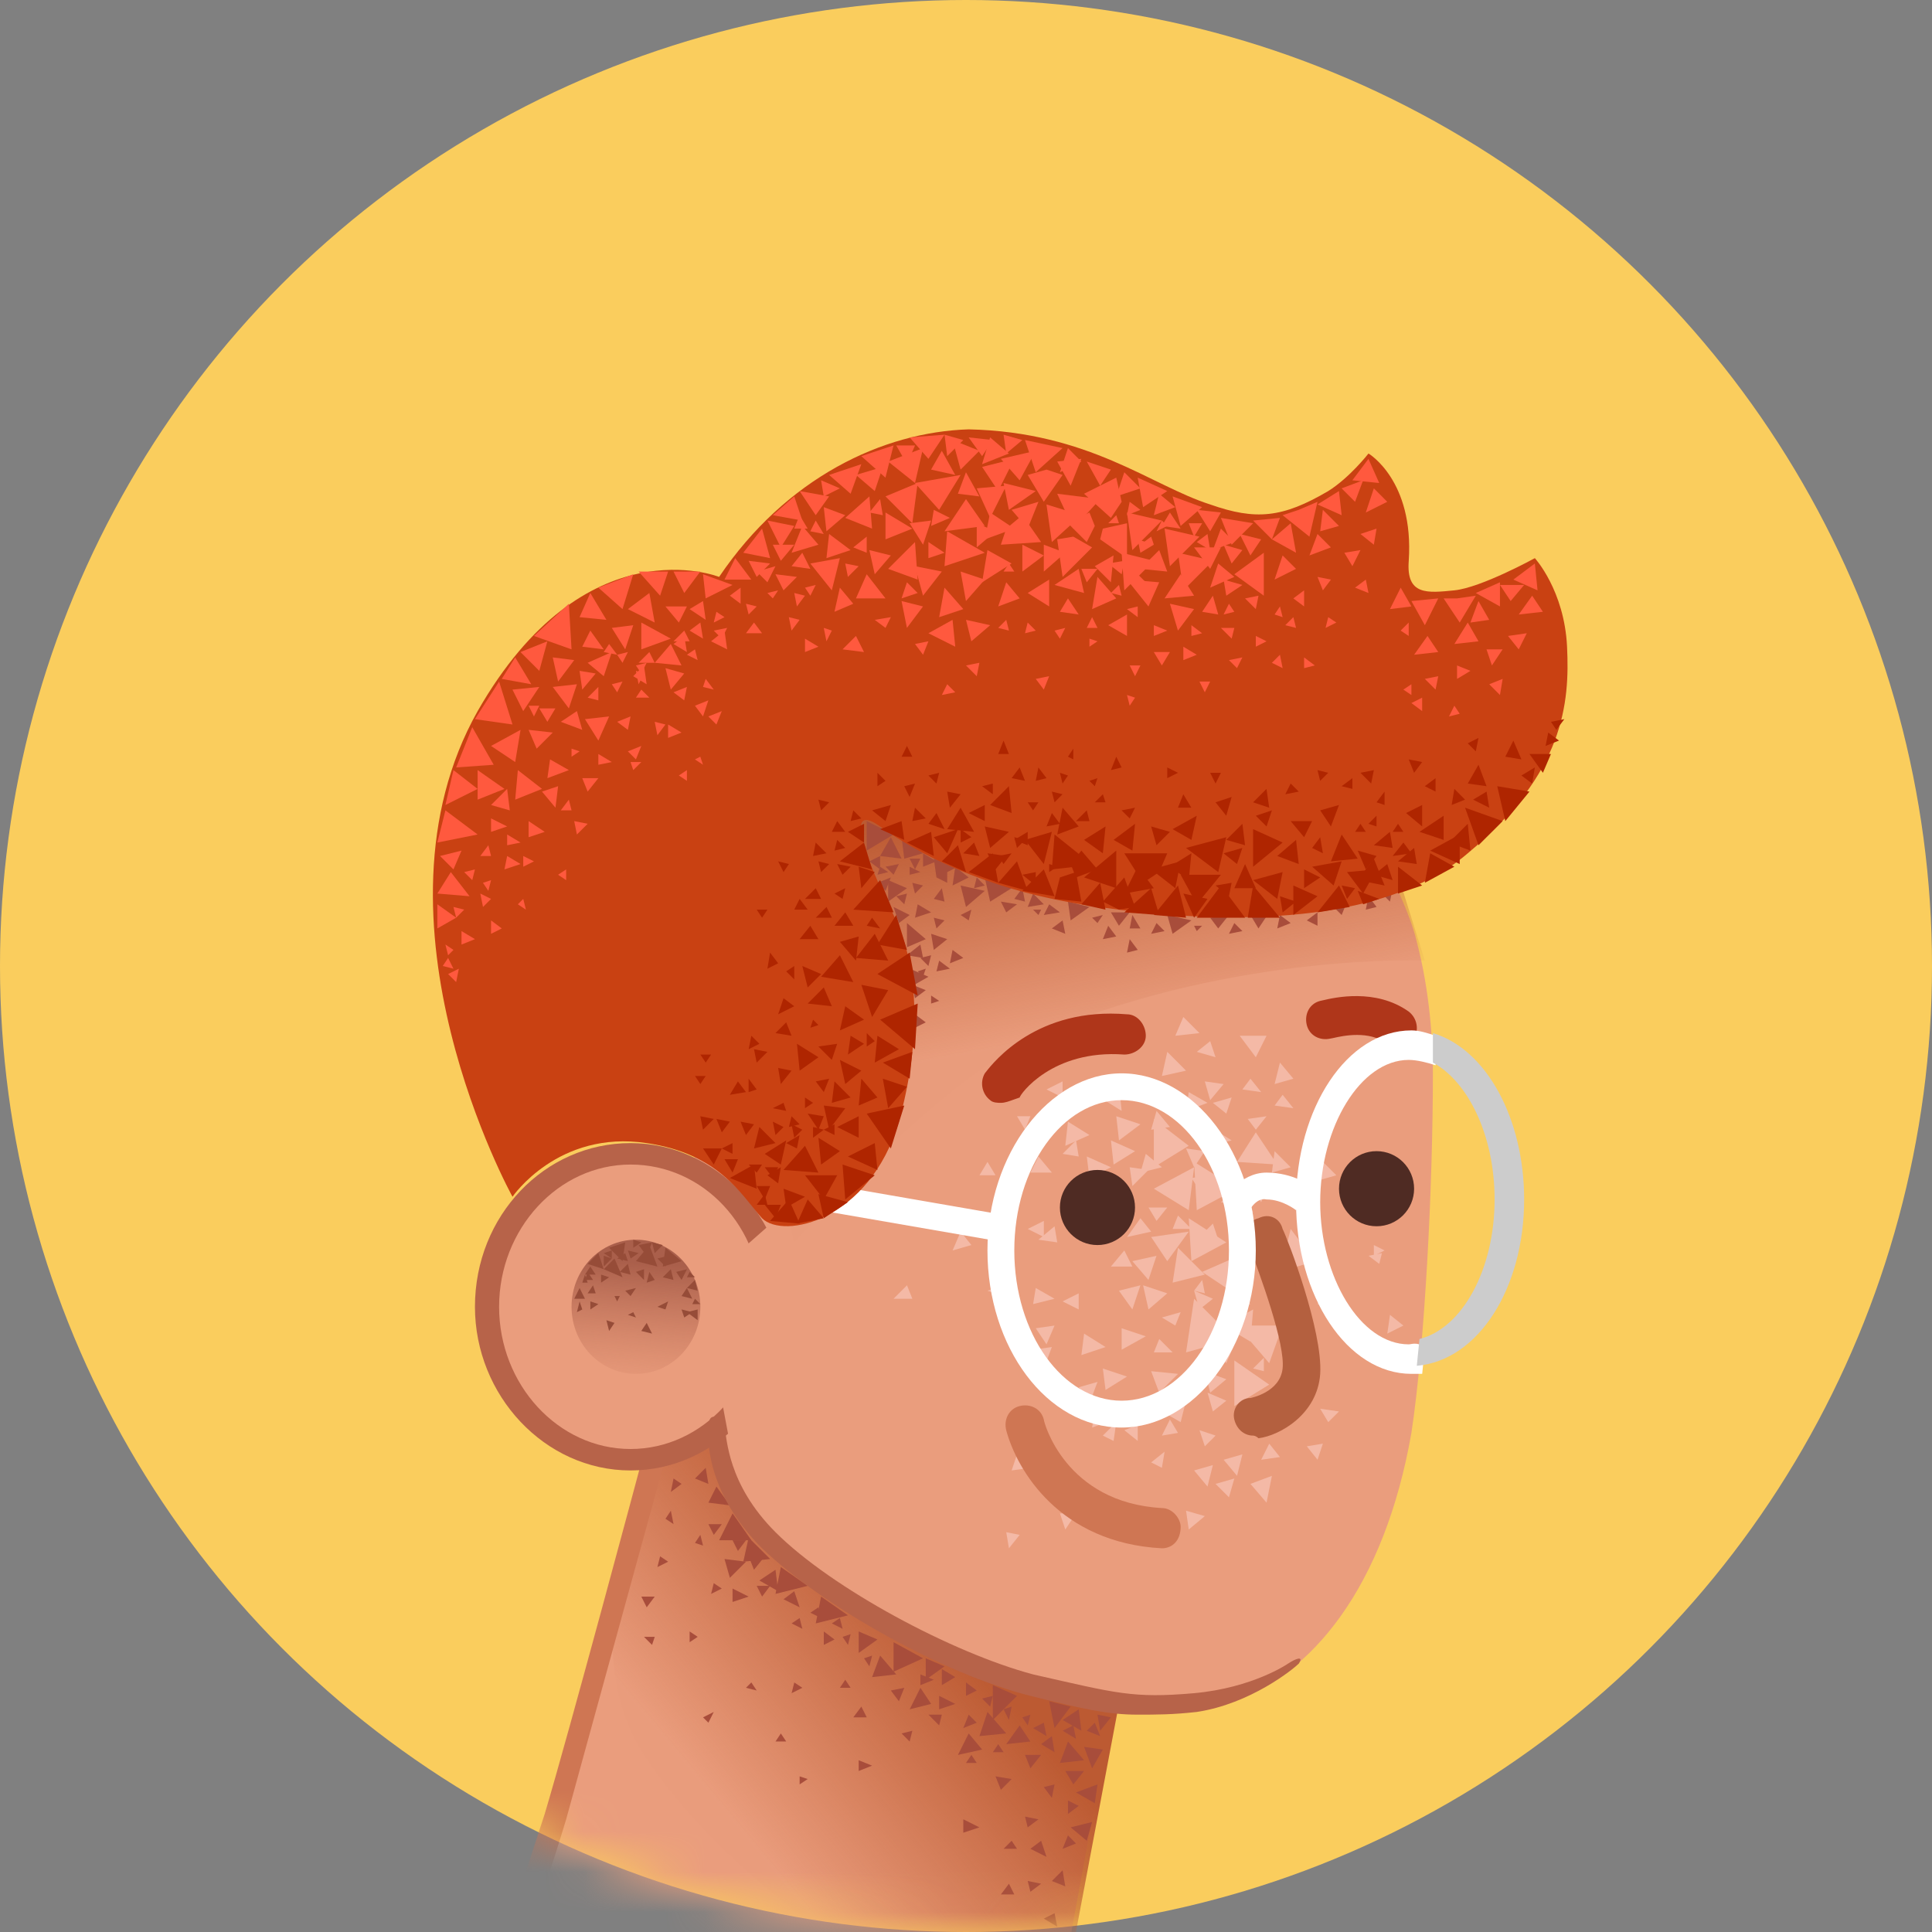 <svg width="48" height="48" viewBox="0 0 48 48" fill="none" xmlns="http://www.w3.org/2000/svg">
<rect x="0" y="0" width="48" height="48" fill="#808080" stroke="none"/>
<circle cx="24" cy="24" r="24" fill="#FACD5D"/>
<mask id="mask0_1897_43523" style="mask-type:luminance" maskUnits="userSpaceOnUse" x="0" y="0" width="48" height="48">
<circle cx="24" cy="24" r="24" fill="white"/>
</mask>
<g mask="url(#mask0_1897_43523)">
<path d="M16.733 34.8L11.733 51.133L10.267 54.933C10.267 54.933 12.4 57.667 17.467 58.733C20.933 59.467 23.267 59.533 24.8 59.4C26.067 59.267 27.6 59 26.8 56.667C25.667 53.2 26.067 51 26.067 51L27.867 41.2L16.733 34.8V34.8Z" fill="#EA9D7D"/>
<path d="M16 43.6C17.666 46.133 20.6 48.267 22.266 49.067C24.6 50.2 26.266 50.467 26.266 50.467L27.8 42.333L16.866 34.8L16.266 35.933L15.8 37.8C15.6 37.8 14.466 41.267 16 43.6Z" fill="url(#paint0_linear_1897_43523)"/>
<path d="M10.666 55H10.6C10.475 54.936 10.397 54.807 10.399 54.667L13.533 45.067C14.133 43.067 15.933 36.333 15.933 36.333C15.996 36.208 16.126 36.131 16.266 36.133C16.391 36.197 16.469 36.327 16.466 36.467L14.066 45.2C13.533 47 10.933 54.733 10.933 54.733C10.933 54.933 10.8 55 10.666 55Z" fill="#CF7653"/>
<path d="M18.6 38.667L18.733 39L19 38.667H18.6Z" fill="#A84D3B"/>
<path fill-rule="evenodd" clip-rule="evenodd" d="M18.467 38.8L18.6 38.2L19.134 38.733L18.467 38.8ZM22.2 41.533V40.8L22.933 41.2L22.2 41.533ZM20.4 39.667L20.267 40.333L21.067 40.133L20.4 39.667ZM19.267 39.6L19.4 38.933L20.067 39.4L19.267 39.6Z" fill="#A84D3B"/>
<path fill-rule="evenodd" clip-rule="evenodd" d="M17.867 38.267L18.201 37.6L18.667 38.267H17.867ZM22.867 41.933L23.134 42.333L22.601 42.467L22.867 41.933ZM22.267 41.6L21.867 41.133L21.667 41.667L22.267 41.6ZM24.534 42.533L25 43.067L24.334 43.133L24.534 42.533ZM26.934 43.733L26.534 43.267L26.334 43.8L26.934 43.733ZM23 41.2L23.467 41.4L23 41.733V41.2ZM24.401 43.467L24.067 43.067L23.8 43.6L24.401 43.467ZM21.334 40.533L21.8 40.733L21.334 41.067V40.533Z" fill="#A84D3B"/>
<path fill-rule="evenodd" clip-rule="evenodd" d="M17.533 36.467L17.267 36.733L17.6 36.867L17.533 36.467ZM19.467 39.733L19.733 39.533L19.867 39.933L19.467 39.733ZM25.267 42.133L24.667 41.867V42.733L25.267 42.133ZM26.6 42.4L26.067 42.267L26.2 42.933L26.6 42.4ZM26.933 43.4L27.4 43.467L27.133 43.933L26.933 43.4ZM25.6 43.267L25.333 42.867L25 43.333L25.6 43.267ZM27.267 44.333L27.2 44.8L26.733 44.533L27.267 44.333ZM27 45.733L27.133 45.267L26.6 45.4L27 45.733ZM25.6 45.933L25.867 45.733L26 46.133L25.6 45.933ZM26.133 43.133L25.867 43.333L26.2 43.533L26.133 43.133ZM27.267 42.6L27.6 42.667L27.333 43L27.267 42.6ZM26.4 46.467L26.133 46.733L26.467 46.867L26.4 46.467ZM24.067 42.6L24.267 42.8L23.933 42.933L24.067 42.6ZM22.333 42.267L22.467 41.933L22.133 42L22.333 42.267ZM23.4 42.6L23.333 42.867L23.067 42.6H23.4ZM24.733 44.133L24.867 44.467L25.133 44.2L24.733 44.133ZM26.4 43L26.667 42.867L26.733 43.2L26.4 43Z" fill="#A84D3B"/>
<path fill-rule="evenodd" clip-rule="evenodd" d="M16.6 38.8L16.4 38.667L16.333 38.933L16.6 38.8ZM19.267 39L18.867 39.267L19.333 39.533L19.267 39ZM18.2 39.8V39.467L18.6 39.667L18.2 39.8ZM23.4 41.867L23.733 41.667L23.4 41.467V41.867ZM18.533 41.933L18.667 41.8L18.8 42L18.533 41.933ZM26.4 42.733L26.8 42.467L26.867 43L26.4 42.733ZM25.667 42.933L25.933 42.8L26 43.133L25.667 42.933ZM26.2 47.533L25.933 47.667L26.267 47.867L26.2 47.533ZM25.6 47L25.533 46.733L25.867 46.8L25.6 47ZM25.467 45.133L25.533 45.4L25.8 45.2L25.467 45.133ZM26.533 45.6L26.733 45.8L26.4 45.933L26.533 45.6ZM17.467 42.667L17.6 42.8L17.733 42.533L17.467 42.667ZM20.067 44.2L19.867 44.133V44.333L20.067 44.2ZM19.267 43.267L19.4 43.067L19.533 43.267H19.267ZM23.933 45.2V45.533L24.333 45.4L23.933 45.2ZM23.333 42.467V42.133L23.733 42.333L23.333 42.467ZM26.2 44.333L25.933 44.4L26.133 44.667L26.2 44.333ZM25.067 46.8L25.2 47.067H24.867L25.067 46.8ZM25.467 43.6L25.6 43.933L25.867 43.6H25.467ZM26.667 44.333L26.467 44H26.933L26.667 44.333ZM27.2 42.8L27 43L27.333 43.133L27.2 42.8ZM26.533 44.733L26.8 44.867L26.533 45.067V44.733ZM17.733 39.333L17.933 39.467L17.667 39.6L17.733 39.333ZM16.267 40.667L16.2 40.867L16 40.667H16.267Z" fill="#A84D3B"/>
<path fill-rule="evenodd" clip-rule="evenodd" d="M16.934 36.867L16.734 36.733L16.667 37.067L16.934 36.867ZM17.6 37.333L17.8 36.933L18.134 37.4L17.6 37.333ZM18 38.733L18.134 39.2L18.534 38.8L18 38.733ZM18.8 39.4L18.934 39.667L19.134 39.4H18.8ZM19.867 40.2L19.667 40.333L19.934 40.467L19.867 40.2ZM20.134 40.067L20.334 39.933L20.4 40.2L20.134 40.067ZM20.867 40.2L20.667 40.333L20.934 40.467L20.867 40.2ZM19.734 41.8L19.934 41.933L19.667 42.067L19.734 41.8ZM15.934 39.667L16.067 39.933L16.267 39.667H15.934ZM17.267 38.333L17.4 38.133L17.467 38.4L17.267 38.333ZM17.334 40.667L17.134 40.533V40.8L17.334 40.667ZM17.734 38.133L17.6 37.867H17.934L17.734 38.133ZM18.2 38.267L18.334 38.533L18.534 38.267H18.2ZM16.534 37.733L16.667 37.533L16.734 37.867L16.534 37.733ZM20.467 40.867V40.533L20.734 40.733L20.467 40.867ZM21.667 41.133L21.467 41.2L21.6 41.4L21.667 41.133ZM20.934 40.667L21.134 40.6L21.067 40.867L20.934 40.667ZM25.6 42.6L25.4 42.667L25.534 42.867L25.6 42.6ZM24.4 42.2L24.667 42.133L24.6 42.4L24.4 42.2ZM21.534 42.667L21.4 42.4L21.2 42.667H21.534ZM25.134 45.733L25.267 45.933H24.934L25.134 45.733ZM21.134 41.933L21 41.733L20.867 41.933H21.134ZM23.2 41.733L22.867 41.867V41.6L23.2 41.733ZM24 41.8V42.133L24.267 42L24 41.8ZM24.934 42.467L25.134 42.4L25.067 42.733L24.934 42.467ZM24.267 43.8L24.134 43.6L24 43.8H24.267ZM21.667 43.867L21.334 44V43.733L21.667 43.867ZM22.667 43L22.4 43.067L22.6 43.267L22.667 43ZM24.8 43.333L24.934 43.533H24.667L24.8 43.333Z" fill="#A84D3B"/>
<path d="M32.933 18.8C32.933 18.8 34.866 21.933 35.2 23.4C35.533 24.667 35.6 25.933 35.6 26.667C35.6 29.467 35.4 33.4 35.066 35.6C34.4 39.4 32.6 41.667 30.466 42.333C28.333 43 24.466 41.6 21.866 40.267C19.666 39.133 18.4 37.933 18.066 36.533C17.733 35.067 17.066 33.2 17.066 33.2L17.2 28.867L22.333 17.933L32.933 18.8Z" fill="#EA9D7D"/>
<path d="M19.733 30.867C19.733 30.867 23.6 26.533 26.067 25.6C30.8 23.667 35.4 23.867 35.4 23.867L34.667 21.533L21.2 19.733L18.267 28.133L19.733 30.867Z" fill="url(#paint1_linear_1897_43523)"/>
<ellipse cx="15.666" cy="32.467" rx="3.533" ry="3.8" fill="#EA9D7D"/>
<path fill-rule="evenodd" clip-rule="evenodd" d="M11.8 32.467C11.8 34.667 13.533 36.533 15.666 36.533C17.8 36.533 19.533 34.667 19.533 32.467C19.533 30.267 17.8 28.4 15.666 28.4C13.533 28.4 11.8 30.2 11.8 32.467ZM12.4 32.467C12.4 30.533 13.867 28.933 15.666 28.933C17.466 28.933 18.933 30.467 18.933 32.467C18.933 34.4 17.466 36 15.666 36C13.867 36 12.4 34.4 12.4 32.467Z" fill="#B76349"/>
<ellipse cx="15.8" cy="32.467" rx="1.6" ry="1.667" fill="url(#paint2_linear_1897_43523)"/>
<path d="M19.534 30.067L18.4 31.067L17.934 34.8L18.134 35.867C18.134 35.867 19.734 35 19.867 33.267C20 31.533 19.534 30.067 19.534 30.067V30.067Z" fill="#EA9D7D"/>
<path d="M28.267 42.6C27.533 42.6 26.933 42.467 25.6 42.133C23.466 41.6 20.466 39.933 18.933 38.467C17.466 37 17.6 35.6 17.6 35.533C17.6 35.4 17.6 35.2 17.733 35.2C17.866 35.2 17.933 35.333 18 35.467C18.067 35.733 18.067 36.867 19.267 38.067C20.666 39.467 23.666 41.067 25.666 41.6C27.733 42.067 28.133 42.2 29.666 42.067C31.133 41.933 32 41.333 32 41.333C32.2 41.2 32.4 41.133 32.267 41.333C32.133 41.467 31.067 42.333 29.733 42.533C29.133 42.6 28.733 42.6 28.267 42.6Z" fill="#B76349"/>
<path fill-rule="evenodd" clip-rule="evenodd" d="M29.534 30.067L28.667 29.533L29.667 29L29.534 30.067ZM29 32.133L28.534 32.533L28.4 31.933L29 32.133ZM22.534 31.933L22.667 32.267H22.2L22.534 31.933ZM30.4 32.933L31.067 33.333L31.134 32.533L30.4 32.933Z" fill="#F4B9A6"/>
<path fill-rule="evenodd" clip-rule="evenodd" d="M29.4 25.267L29.2 25.733L29.8 25.667L29.4 25.267ZM29.533 28.467L28.667 29V27.8L29.533 28.467ZM31.533 34.4L30.667 34.933V33.8L31.533 34.4ZM31.533 33.867L31.867 32.933H30.733L31.533 33.867ZM27.8 32.067L28.333 31.933L28.133 32.533L27.8 32.067ZM28.733 31.2L28.133 31.333L28.533 31.8L28.733 31.2ZM28.8 34.6L28.6 34.067L29.267 34.133L28.8 34.6ZM28.867 35.067L29.333 35.333L29.467 34.8L28.867 35.067ZM31.067 36.867L31.6 36.667L31.467 37.333L31.067 36.867ZM29.467 28.533L29.933 28.6L29.667 29L29.467 28.533ZM30.4 26.933L29.933 26.867L30.067 27.333L30.4 26.933ZM26.467 28.467L26.533 27.867L27.067 28.2L26.467 28.467ZM27.8 26.933L27.333 27.267L27.867 27.6L27.8 26.933ZM25.267 27.733H25.6L25.467 28.067L25.267 27.733ZM30.667 36.733L30.2 36.867L30.533 37.2L30.667 36.733ZM29.667 36.533L30.133 36.4L30 36.933L29.667 36.533ZM26.133 33.467L25.667 33.533L25.933 34L26.133 33.467ZM26.8 34.467L27.267 34.333L27.067 34.867L26.8 34.467ZM25.733 32L25.667 32.4L26.2 32.267L25.733 32ZM27.933 31.067L28.133 31.467H27.6L27.933 31.067ZM33 35.333L33.267 35.067L32.8 35L33 35.333ZM31.4 34.067L31.133 34L31.4 33.733V34.067ZM34.133 31.2L34.4 31.067L34.133 30.933V31.2ZM33.067 32.467L32.733 32.4L32.933 32.133L33.067 32.467Z" fill="#F4B9A6"/>
<path fill-rule="evenodd" clip-rule="evenodd" d="M28.867 26.733L29.467 26.6L29.001 26.133L28.867 26.733ZM24.334 29.2L24.534 28.867L24.734 29.2H24.334ZM34.334 31.133L34.267 31.4L34.001 31.2L34.334 31.133ZM30.667 33.267L29.467 33.6L29.667 32.267L30.667 33.267ZM28.534 29.067L28.067 29L28.134 29.467L28.534 29.067ZM24.534 32.067L25.067 31.867V32.267L24.534 32.067ZM27.734 27.733L27.801 28.333L28.334 27.933L27.734 27.733ZM27.601 29L27.067 29.267L27.001 28.733L27.601 29ZM27.601 28.333L27.667 28.933L28.201 28.6L27.601 28.333ZM33.067 27.933L32.601 27.733L33.067 27.4V27.933ZM28.601 30.6L28.334 30.267L28.001 30.733L28.601 30.6ZM30.401 36.267L30.867 36.133L30.734 36.667L30.401 36.267ZM28.801 33.267L28.667 33.6H29.134L28.801 33.267ZM29.067 35.267L29.267 35.6L28.867 35.667L29.067 35.267ZM29.934 35.933L30.201 35.667L29.801 35.533L29.934 35.933ZM30.467 34.8L30.134 35.067L30.001 34.6L30.467 34.8Z" fill="#F4B9A6"/>
<path fill-rule="evenodd" clip-rule="evenodd" d="M30.067 25.867L29.734 26.133L30.2 26.267L30.067 25.867ZM32.134 26.8L31.667 26.933L31.8 26.4L32.134 26.8ZM28.6 28.067L29.067 28L28.734 27.6L28.6 28.067ZM30.334 29.867L30.867 29.4L31.134 30.133L30.334 29.867ZM28.734 30.333L28.534 30H29L28.734 30.333ZM24.134 30.933L23.867 30.6L23.667 31.067L24.134 30.933ZM30.134 32.267L29.8 32.533L29.667 32.067L30.134 32.267ZM30.467 34.267L30.067 34.6L29.934 34.067L30.467 34.267ZM28.867 32.733L29.2 32.933L29.334 32.6L28.867 32.733ZM32.467 35.933L32.867 35.867L32.734 36.267L32.467 35.933ZM30.734 32.133L30.6 32.467L31.067 32.4L30.734 32.133ZM31.534 35.867L31.8 36.2L31.334 36.267L31.534 35.867ZM29.467 37.533L29.534 38L29.934 37.667L29.467 37.533ZM27.934 35.533L28.267 35.4V35.8L27.934 35.533ZM28.934 36.067L28.867 36.467L28.6 36.333L28.934 36.067ZM27.4 35.667L27.667 35.8L27.734 35.333L27.4 35.667ZM25.134 36.533L25.267 36.133L25.6 36.467L25.134 36.533ZM26.734 37.6H26.334L26.467 38L26.734 37.6ZM25 38.067L25.334 38.133L25.067 38.467L25 38.067ZM29.134 31.867L29.934 31.667L29.267 31L29.134 31.867ZM28.6 30.733L29 31.333L29.534 30.6L28.6 30.733ZM25.934 30.333L25.534 30.533L25.934 30.733V30.333ZM29.867 30.667L30.134 30.4L30.267 30.8L29.867 30.667ZM32.067 29L31.6 29.133L31.667 28.6L32.067 29ZM28.334 29.133L28.867 29L28.467 28.667L28.334 29.133ZM26 27.067L26.4 26.867V27.267L26 27.067ZM26.934 33.133L26.867 33.667L27.467 33.467L26.934 33.133ZM25.734 33L26.2 32.933L26 33.4L25.734 33ZM27.2 34.933L27.134 35.467L27.667 35.267L27.2 34.933ZM27.867 33.533V33L28.467 33.2L27.867 33.533ZM27.4 34L27.467 34.533L28 34.2L27.4 34ZM26.8 32.133V32.533L26.4 32.333L26.8 32.133Z" fill="#F4B9A6"/>
<path fill-rule="evenodd" clip-rule="evenodd" d="M26.867 27L27.267 26.8V27.2L26.867 27ZM31.201 28.067L31 27.8L31.467 27.733L31.201 28.067ZM33.201 29.2L32.734 29.333L32.801 28.8L33.201 29.2ZM34.467 33.133L34.867 32.933L34.534 32.667L34.467 33.133ZM30.067 28V28.467L30.601 28.333L30.067 28ZM29.467 27.6L29.534 27.133L30 27.4L29.467 27.6ZM29.867 31.6L30.667 32.133L30.934 31.133L29.867 31.6ZM32.667 31.333L31.801 31.6L32.067 30.533L32.667 31.333ZM29.667 32.067L29.934 32.133L29.867 31.8L29.667 32.067ZM29.134 30.533L29.267 30.2L29.601 30.533H29.134ZM30.067 29.2L29.601 29.267L29.867 29.667L30.067 29.2ZM31.067 29.467L31.534 29.4L31.334 29.867L31.067 29.467Z" fill="#F4B9A6"/>
<path fill-rule="evenodd" clip-rule="evenodd" d="M31.2 26.267L31.467 25.733H30.8L31.2 26.267ZM29.734 30.067L30.734 29.533L29.667 28.867L29.734 30.067ZM30.667 33.4L30.467 33.867L30.067 33.4H30.667ZM29.6 31.333L30.467 30.867L29.534 30.267L29.6 31.333ZM30.467 27.667L30.134 27.4L30.6 27.267L30.467 27.667ZM31.2 28.133L30.734 28.867L31.734 28.933L31.2 28.133ZM31.667 27.467L31.867 27.2L32.134 27.533L31.667 27.467ZM32.334 30.067L32.6 30.333L32.734 29.933L32.334 30.067ZM30.867 27.067L31.067 26.8L31.334 27.133L30.867 27.067ZM25.134 30.733L24.667 30.867L25.067 31.267L25.134 30.733ZM25.6 29.133L25.8 28.733L26.134 29.133H25.6ZM26.8 28.733L26.734 28.333L26.4 28.667L26.8 28.733ZM26.2 30.467L26.267 30.867L25.8 30.8L26.2 30.467Z" fill="#F4B9A6"/>
<path fill-rule="evenodd" clip-rule="evenodd" d="M21.533 21.133V20.4L22.2 20.733L21.533 21.133ZM34.333 22.2L34.533 22.4L34.6 22.067L34.333 22.2ZM33.333 22.733L33.133 22.533L33.467 22.4L33.333 22.733ZM28.067 23.067L28.133 22.733L28.333 23.067H28.067ZM28.067 23.333L28.267 23.6L28 23.667L28.067 23.333ZM30.867 23.133L30.666 22.933L30.533 23.2L30.867 23.133ZM34.2 22.533L33.933 22.6L34 22.267L34.2 22.533ZM28.933 23.133L28.733 22.933L28.6 23.2L28.933 23.133ZM31.8 22.733L32.066 22.933L31.733 23.067L31.8 22.733ZM27.733 23.267L27.533 23L27.4 23.333L27.733 23.267ZM25.666 22.2L25.533 22.533L25.933 22.467L25.666 22.2ZM22.933 21.533V21.2L23.267 21.4L22.933 21.533ZM22.8 22.467L22.733 22.8L23.133 22.667L22.8 22.467ZM23.2 23.6L23.133 23.2L23.533 23.333L23.2 23.6ZM26.333 22.667L26.067 22.467L25.933 22.733L26.333 22.667ZM26.6 22.867L26.533 22.4L27.067 22.533L26.6 22.867Z" fill="#A84D3B"/>
<path fill-rule="evenodd" clip-rule="evenodd" d="M23.2 21.333L23.266 21.8L23.8 21.533L23.2 21.333ZM23.866 22L24 22.533L24.466 22.133L23.866 22ZM27.8 23L27.6 22.667H28.066L27.8 23ZM30.266 23.067L30.066 22.8L30.533 22.733L30.266 23.067ZM31.266 23.067L31.066 22.733L31.533 22.667L31.266 23.067ZM29 22.733L29.133 23.2L29.6 22.867L29 22.733ZM25 22.667L24.866 22.4L25.267 22.467L25 22.667ZM23.666 23.6L23.6 23.933L23.933 23.8L23.666 23.6ZM23.266 24.133L23.333 23.867L23.6 24.067L23.266 24.133ZM25.666 22.6L25.8 22.733L25.866 22.6H25.666ZM27.266 22.933L27.133 22.8L27.4 22.733L27.266 22.933ZM29.666 23L29.733 23.133L29.866 23H29.666ZM22.8 24.133L23 24.067L22.933 24.267L22.8 24.133ZM22.866 23.8L23.133 23.733L23.066 24L22.866 23.8Z" fill="#A84D3B"/>
<path fill-rule="evenodd" clip-rule="evenodd" d="M22.6 21.733V21.533L22.867 21.667L22.6 21.733ZM23.533 21.933L23.267 21.8L23.533 21.6V21.933ZM22.867 23.467L22.933 23.8L22.533 23.733L22.867 23.467ZM25.2 22.333L25.466 22.4L25.4 22.067L25.2 22.333ZM23.2 22.333L23.466 22.4L23.4 22.067L23.2 22.333ZM23.133 24.933V24.733L23.333 24.867L23.133 24.933ZM22.533 22.2L22.267 22.267L22.467 22.467L22.533 22.2ZM22.6 24.533V24.067L23.067 24.267L22.6 24.533Z" fill="#A84D3B"/>
<path fill-rule="evenodd" clip-rule="evenodd" d="M22.4 20.8L22.466 21.333L22.933 21.2L22.4 20.8ZM22.933 22L22.733 22.2L22.666 21.933L22.933 22ZM23 24.6L22.733 24.8L22.666 24.467L23 24.6ZM22.333 22.933L22.6 22.733L22.2 22.533L22.333 22.933ZM24.067 22.867L23.866 22.733L24.133 22.6L24.067 22.867ZM22.733 25.533L23 25.4L22.733 25.2V25.533ZM22 27V26.667L22.267 26.867L22 27ZM22 22.133L21.8 21.933L22.133 21.8L22 22.133ZM24.466 21.8L24.6 22.4L25.133 22.067L24.466 21.8ZM22.2 21.733L22 21.533L22.333 21.467L22.2 21.733ZM26.133 23.067L26.466 23.2L26.4 22.867L26.133 23.067ZM32.733 23L32.467 22.867L32.733 22.667V23ZM22.533 23.533L23 23.333L22.533 22.933V23.533ZM21.866 21.267L22.133 20.8L22.4 21.333L21.866 21.267Z" fill="#A84D3B"/>
<path fill-rule="evenodd" clip-rule="evenodd" d="M21.6 21.4L21.866 21.267V21.6L21.6 21.4ZM23.2 22.8L23.466 22.867L23.266 23.067L23.2 22.8ZM24.266 21.8L24.2 22.067L24.466 22L24.266 21.8ZM22.066 21.867L22.533 22.067L22.066 22.4V21.867Z" fill="#A84D3B"/>
<path fill-rule="evenodd" clip-rule="evenodd" d="M22.6 21.333L22.733 21.6L22.866 21.333H22.6ZM21.866 21.533L21.8 21.733L22.067 21.667L21.866 21.533ZM23.733 21.533L24.066 21.8L23.666 22L23.733 21.533Z" fill="#A84D3B"/>
<path fill-rule="evenodd" clip-rule="evenodd" d="M15.866 30.933L16.2 30.867L16.066 31.2L15.866 30.933ZM17.333 32.533V32.8L17.066 32.6L17.333 32.533Z" fill="#964C38"/>
<path fill-rule="evenodd" clip-rule="evenodd" d="M15.133 31L15.533 30.867L15.466 31.333L15.133 31ZM15.8 31.333L16.133 30.933L16.333 31.467L15.8 31.333ZM17.266 31.8L17.066 32L17.333 32.067L17.266 31.8ZM16.466 31.733L16.666 31.533L16.733 31.8L16.466 31.733Z" fill="#964C38"/>
<path fill-rule="evenodd" clip-rule="evenodd" d="M15.399 31.6L15.599 31.4L15.666 31.667L15.399 31.6ZM16.933 32.2L17.066 32L17.199 32.267L16.933 32.2Z" fill="#964C38"/>
<path fill-rule="evenodd" clip-rule="evenodd" d="M15 31.533L15.267 31.267L15.467 31.733L15 31.533ZM16.533 32.533L16.333 32.467L16.6 32.333L16.533 32.533ZM17.133 31.6L17.067 31.733H17.267L17.133 31.6ZM17.2 32.4L17.267 32.267L17.4 32.4H17.2Z" fill="#964C38"/>
<path fill-rule="evenodd" clip-rule="evenodd" d="M16.466 30.933L16.266 31.133L16.2 30.867L16.466 30.933ZM14.6 31.4L14.866 31.133L15 31.533L14.6 31.4ZM15.333 32.333L15.266 32.2H15.4L15.333 32.333ZM15.733 32.6L15.6 32.667L15.8 32.733L15.733 32.6ZM15.533 31.133L15.333 31.267L15.6 31.333L15.533 31.133ZM15 31.2L15.2 31.267L15 31.467V31.2Z" fill="#964C38"/>
<path fill-rule="evenodd" clip-rule="evenodd" d="M16.467 31.467L16.533 31L16.933 31.333L16.467 31.467ZM15.2 31.267V31.067L15 31.133L15.2 31.267ZM16.8 31.6L16.933 31.8L17.067 31.533L16.8 31.6Z" fill="#964C38"/>
<path fill-rule="evenodd" clip-rule="evenodd" d="M15.933 30.867L15.733 30.8V31L15.933 30.867ZM16.533 31.467L16.333 31.267L16.6 31.2L16.533 31.467ZM14.6 32.133L14.733 31.933L14.8 32.133H14.6ZM15.666 32.2L15.533 32.067L15.8 32L15.666 32.2ZM16.067 32.867L15.933 33.067L16.2 33.133L16.067 32.867ZM14.533 31.667L14.666 31.467L14.8 31.667H14.533Z" fill="#964C38"/>
<path fill-rule="evenodd" clip-rule="evenodd" d="M14.733 31.8H14.533L14.6 31.6L14.733 31.8ZM15.066 32.8L15.267 32.867L15.133 33.067L15.066 32.8Z" fill="#964C38"/>
<path fill-rule="evenodd" clip-rule="evenodd" d="M15.6 31.067L15.667 31.267L15.867 31.133L15.6 31.067ZM16 31.533L15.8 31.6L16 31.8V31.533ZM14.6 31.867L14.533 31.667L14.467 31.867H14.6ZM14.467 32.533L14.4 32.333L14.333 32.6L14.467 32.533ZM14.933 31.867V31.667L15.133 31.733L14.933 31.867ZM14.533 32.267L14.4 32L14.267 32.267H14.533ZM14.667 32.533V32.333L14.867 32.4L14.667 32.533ZM17 32.733L16.933 32.533L17.2 32.6L17 32.733ZM16.133 31.6L16.267 31.8L16.067 31.867L16.133 31.6Z" fill="#964C38"/>
<path fill-rule="evenodd" clip-rule="evenodd" d="M34.467 25.933C34.534 26 34.667 26 34.734 26C34.867 26 35 25.933 35.134 25.8C35.261 25.575 35.204 25.292 35 25.133C34.176 24.545 33.145 24.787 32.868 24.852C32.832 24.861 32.808 24.867 32.8 24.867C32.534 24.933 32.4 25.2 32.467 25.467C32.534 25.733 32.8 25.867 33.067 25.8C33.077 25.8 33.102 25.794 33.139 25.786C33.36 25.737 34.011 25.591 34.467 25.933ZM24.6 27.333C24.667 27.4 24.8 27.4 24.867 27.4C24.965 27.4 25.062 27.364 25.186 27.319C25.231 27.302 25.28 27.285 25.334 27.267C25.334 27.2 26.134 26.067 27.934 26.2C28.2 26.2 28.467 26 28.467 25.733C28.467 25.467 28.267 25.2 28 25.2C25.767 25.014 24.688 26.386 24.495 26.632C24.481 26.65 24.472 26.662 24.467 26.667C24.34 26.891 24.397 27.175 24.6 27.333Z" fill="#AF361A"/>
<ellipse cx="27.266" cy="30" rx="0.933" ry="0.933" fill="#4F2B23"/>
<ellipse cx="34.2" cy="29.533" rx="0.933" ry="0.933" fill="#4F2B23"/>
<path d="M31.133 35.667C30.933 35.667 30.733 35.533 30.666 35.267C30.6 35 30.8 34.733 31.066 34.733C31.066 34.733 31.8 34.6 31.866 34C31.933 33.4 31.333 31.733 31 30.867C30.866 30.6 31 30.333 31.266 30.267C31.533 30.133 31.8 30.267 31.866 30.533C32 30.8 32.866 33.067 32.8 34.133C32.733 35.133 31.8 35.667 31.266 35.733C31.2 35.667 31.133 35.667 31.133 35.667Z" fill="#B4603F"/>
<path d="M28.866 38.467C26.333 38.333 25.266 36.533 24.999 35.533C24.933 35.267 25.066 35 25.333 34.933C25.599 34.867 25.866 35 25.933 35.267C25.933 35.333 26.466 37.333 28.866 37.467C29.133 37.467 29.333 37.733 29.333 37.933C29.333 38.267 29.133 38.467 28.866 38.467Z" fill="#CF7653"/>
<path fill-rule="evenodd" clip-rule="evenodd" d="M24.533 31.067C24.533 33.467 26 35.467 27.866 35.467C29.667 35.467 31.2 33.467 31.2 31.067C31.2 28.667 29.667 26.667 27.866 26.667C26.067 26.667 24.533 28.667 24.533 31.067ZM25.2 31.067C25.2 29 26.4 27.333 27.866 27.333C29.333 27.333 30.533 29 30.533 31.067C30.533 33.133 29.333 34.8 27.866 34.8C26.4 34.8 25.2 33.133 25.2 31.067Z" fill="white"/>
<path fill-rule="evenodd" clip-rule="evenodd" d="M30.4 29.8L31 30.133C31 30.133 31.2 29.733 31.466 29.8C31.866 29.8 32.2 30.067 32.2 30.067L32.6 29.533C32.6 29.467 32.133 29.133 31.466 29.133C30.8 29.133 30.4 29.8 30.4 29.8ZM19.824 29.298L19.711 29.955L24.711 30.822L24.824 30.165L19.824 29.298Z" fill="white"/>
<path d="M17.866 14.333C17.866 14.333 14.533 13 11.867 17.667C8.933 22.867 12.733 29.733 12.733 29.733C12.733 29.733 13.867 28.067 16.067 28.4C17.866 28.667 18.4 29.667 18.933 30.267C19.466 30.8 21.6 30.333 22.333 27.867C22.866 25.933 22.866 24.067 22.2 22.733C21.533 21.4 20.933 19.867 21.866 20.533C22.8 21.2 24.4 22.067 26.866 22.467C29.333 22.867 34.066 23.267 36.466 21.2C38.866 19.2 39 17.467 38.933 16.067C38.866 14.667 38.133 13.867 38.133 13.867C38.133 13.867 36.8 14.6 36.133 14.667C35.466 14.733 34.933 14.8 35 13.933C35.133 11.933 34 11.267 34 11.267C34 11.267 33.533 11.867 33 12.2C31.866 12.867 31.2 12.933 30.066 12.533C28.6 12.067 27.066 10.733 24.066 10.667C21.933 10.733 19.533 11.867 17.866 14.333Z" fill="#C94112"/>
<path fill-rule="evenodd" clip-rule="evenodd" d="M25.732 11.733L25.466 10.933L26.399 11.133L25.732 11.733ZM32.532 13.333L31.866 12.8L32.266 12.667L32.733 12.467L32.532 13.333ZM33.999 11.4L33.599 11.933L34.266 12L33.999 11.4ZM30.666 14.267L31.399 13.733V14.8L30.666 14.267ZM29.066 12.733L28.866 13.067L29.332 13.133L29.066 12.733ZM23.132 11.667L23.399 11.2L23.732 11.8L23.132 11.667ZM23.999 11.733L23.799 12.267L24.332 12.333L23.999 11.733ZM23.332 12.667L22.732 12L23.866 11.8L23.332 12.667Z" fill="#FF593E"/>
<path fill-rule="evenodd" clip-rule="evenodd" d="M22.733 12L22.066 11.467L22.933 11.133L22.733 12ZM24.266 12.133L25 12.067L24.6 12.867L24.266 12.133ZM32.4 14.667L32.133 14.867L32.4 15.067V14.667ZM29.733 13.467L30 13.267L30.066 13.667L29.733 13.467ZM30.6 14L30.866 13.667L30.4 13.533L30.6 14ZM33.666 14.6L33.933 14.4L34 14.733L33.666 14.6ZM33.066 13.6L32.733 13.267L32.533 13.8L33.066 13.6ZM34.133 12.133L34.466 12.467L33.933 12.733L34.133 12.133Z" fill="#FF593E"/>
<path fill-rule="evenodd" clip-rule="evenodd" d="M25.066 11.267L24.599 10.867L24.399 11.533L25.066 11.267ZM28.333 12.133L27.933 11.733L27.733 12.333L28.333 12.133ZM30.333 12.733L30.066 13.2L29.733 12.667L30.333 12.733ZM30.666 13.467L30.333 13.133L30.133 13.667L30.666 13.467ZM31.866 13.8L32.199 14.133L31.666 14.4L31.866 13.8ZM30.266 14L30.666 14.333L30.066 14.6L30.266 14ZM28.799 12.267L29.199 12.6L28.666 12.8L28.799 12.267ZM24.333 11.2L23.866 11.667L23.666 10.933L24.333 11.2ZM26.866 11.467L26.533 11.133L26.333 11.733L26.866 11.467ZM25.333 11.933L24.866 11.4L25.733 11.2L25.333 11.933Z" fill="#FF593E"/>
<path fill-rule="evenodd" clip-rule="evenodd" d="M24.933 10.8L25.4 10.933L25 11.267L24.933 10.8ZM22.6 10.867L23.066 11.4L23.466 10.8L22.6 10.867ZM24.8 12.2L24.4 11.6L25.2 11.4L24.8 12.2ZM25.066 12.667L24.933 12L25.733 12.2L25.066 12.667ZM33.333 12.8L33.266 12.2L32.733 12.533L33.333 12.8ZM30.6 13.533L30.333 12.867L31.133 13L30.6 13.533ZM29.133 12.333L29.333 13.067L29.866 12.6L29.133 12.333ZM28.4 12.6L28.266 11.867L29 12.2L28.4 12.6Z" fill="#FF593E"/>
<path fill-rule="evenodd" clip-rule="evenodd" d="M23.467 10.8L23.933 10.933L23.533 11.333L23.467 10.8ZM22.267 11.067H22.733L22.533 11.533L22.267 11.067ZM31.8 16.267L31.6 16.467L31.867 16.6L31.8 16.267ZM33 15.333L33.2 15.467L32.933 15.6L33 15.333ZM32.733 14.333L32.867 14.667L33.067 14.4L32.733 14.333ZM29.667 13.333L29.533 13H29.867L29.667 13.333ZM32.133 15.333L31.933 15.533L32.2 15.6L32.133 15.333ZM24.8 15.6L25 15.4L25.067 15.667L24.8 15.6ZM32.067 13L31.6 13.4L32.2 13.733L32.067 13ZM31.2 15.8L31.467 15.933L31.2 16.067V15.8ZM31.667 15.267L31.867 15.333L31.8 15.067L31.667 15.267ZM30.267 15.267L29.867 15.2L30.133 14.8L30.267 15.267Z" fill="#FF593E"/>
<path fill-rule="evenodd" clip-rule="evenodd" d="M24.4 11.333L24.666 10.933L24.066 10.867L24.4 11.333ZM27.6 11.667L27.333 12.067L27 11.467L27.6 11.667ZM31.8 12.867L31.6 13.4L31.133 12.933L31.8 12.867ZM29.6 15.8V15.533L29.866 15.733L29.6 15.8ZM31.066 13.8L31.333 13.4L30.8 13.267L31.066 13.8ZM32.4 16.6V16.333L32.666 16.533L32.4 16.6ZM30.866 16.333L30.533 16.4L30.733 16.6L30.866 16.333ZM25.733 16.867L26.066 16.8L25.933 17.133L25.733 16.867ZM29.8 16.933L29.933 17.2L30.066 16.933H29.8ZM33.6 14.067L33.4 13.733L33.8 13.667L33.6 14.067ZM28.866 16.533L29.066 16.2H28.666L28.866 16.533ZM26.266 11.467L26.866 11.4L26.6 12.067L26.266 11.467ZM30.066 14.133L30.333 13.6H29.666L30.066 14.133ZM25.533 14.733L26.066 14.4V15.067L25.533 14.733ZM28 15.267L27.533 15.533L28 15.8V15.267ZM26.333 15.867L26.2 15.667L26.466 15.6L26.333 15.867Z" fill="#FF593E"/>
<path fill-rule="evenodd" clip-rule="evenodd" d="M27.733 11.867L26.933 12.267L27.6 12.867L27.867 12.467L27.733 11.867ZM24.6 12.733L24.467 13.4L25.2 13.133L24.6 12.733ZM24.933 14.2L25.067 14L25.2 14.2H24.933ZM27.067 15.867L27.267 15.933L27.067 16.067V15.867ZM26.533 14.867L26.333 15.2L26.8 15.267L26.533 14.867ZM28 17.267L28.2 17.333L28.067 17.533L28 17.267ZM24.133 15.933L24 15.4L24.6 15.533L24.133 15.933ZM26.533 13L27.067 12.733L27.2 13.067L27 13.467L26.533 13Z" fill="#FF593E"/>
<path fill-rule="evenodd" clip-rule="evenodd" d="M26.4 11.8L26 11.667L25.533 11.8L25.933 12.467L26.4 11.8ZM26.266 12.267L27.333 12.4L26.666 13.133L26.266 12.267ZM27.133 13.6L26.666 13.333L26.266 13.4L26.4 14.333L27.133 13.6ZM23.666 15.4L23.066 15.733L23.733 16.067L23.666 15.4ZM28.933 13.133L29.8 13.333L29.066 14.067L28.933 13.133Z" fill="#FF593E"/>
<path d="M30.133 13.933L29.267 13.733L29.4 14.667L30.133 13.933Z" fill="#FF593E"/>
<path fill-rule="evenodd" clip-rule="evenodd" d="M24 12.4L24.466 13.067L23.466 13.2L24 12.4ZM25 13.133L25.4 12.8L25.866 13.467L24.866 13.533L25 13.133ZM29.333 14.267L29.666 14.8L28.933 14.867L29.333 14.267ZM25.133 14L24.533 13.667L24.4 14.467L25.133 14ZM28.533 15.067L28.8 14.467L28 14.4L28.533 15.067ZM27.733 14.867L27.133 15.133L27.266 14.333L27.733 14.867ZM32.8 13.2L33.266 13.067L32.866 12.667L32.8 13.2ZM23.933 15.133L23.333 15.333L23.466 14.6L23.933 15.133Z" fill="#FF593E"/>
<path fill-rule="evenodd" clip-rule="evenodd" d="M33.666 12.467L33.332 12.133L33.866 11.933L33.666 12.467ZM21.199 15L20.732 15.2L20.866 14.6L21.199 15ZM26.933 14.733L26.799 14.133L26.199 14.533L26.933 14.733ZM25.999 12.533L26.866 12.8L26.133 13.467L25.999 12.533ZM28.866 12.933L27.999 12.733L28.133 13.667L28.866 12.933ZM27.866 13.733L28.666 13.933L27.933 14.667L27.866 13.733ZM27.666 13.8L27.199 14.067L27.599 14.467L27.666 13.8ZM25.532 15.467L25.732 15.667L25.466 15.733L25.532 15.467Z" fill="#FF593E"/>
<path fill-rule="evenodd" clip-rule="evenodd" d="M28 12.8L28.066 12.467L28.333 12.667L28 12.8ZM26.866 14.133L27 14.467L27.267 14.133H26.866ZM25.333 14.867L25 14.467L24.8 15.067L25.333 14.867ZM29 14.2L28.8 13.667L28.333 14.133L29 14.2ZM25.933 13.533L26.466 13.733L25.933 14.2V13.533Z" fill="#FF593E"/>
<path fill-rule="evenodd" clip-rule="evenodd" d="M27.733 12.8L27.533 13H27.8L27.733 12.8ZM27.4 13.133L28 13V13.867L27.333 13.4L27.4 13.133ZM24.267 13L24.733 13.2L24.267 13.6V13ZM25.4 13.533L25.933 13.8L25.4 14.2V13.533ZM28.667 13.533L28.6 13.333L28.333 13.533H28.667ZM29.4 16.4V16.067L29.733 16.267L29.4 16.4ZM28.067 16.533L28.2 16.8L28.333 16.533H28.067ZM29 15.667L28.667 15.8V15.533L29 15.667ZM27.867 14.267L27.933 13.933L27.533 14L27.867 14.267ZM28.133 14.467L28.267 14.267L28.467 14.467H28.133ZM27.133 15.333L27 15.6H27.267L27.133 15.333ZM28.867 12.933L29 13.067L28.733 13.2L28.867 12.933ZM31.2 15.133L31.267 14.8L30.933 14.867L31.2 15.133ZM30.667 15.6L30.6 15.867L30.333 15.6H30.667ZM24.267 16.8L24.333 16.467L24 16.533L24.267 16.8ZM30.467 14.8L30.4 14.4L30.867 14.533L30.467 14.8Z" fill="#FF593E"/>
<path fill-rule="evenodd" clip-rule="evenodd" d="M25.533 13.133L25.133 12.667L25.8 12.467L25.533 13.133ZM28.333 13.733L28.266 13.4L28.666 13.533L28.333 13.733ZM30.666 15.2L30.533 15L30.4 15.267L30.666 15.2ZM23.533 17L23.733 17.2L23.4 17.267L23.533 17ZM28.266 15.067L28 15.133L28.266 15.333V15.067ZM27.8 14.533L27.866 14.8L27.6 14.733L27.8 14.533ZM13.266 15.8L14.2 16.133L14.133 15L13.266 15.8ZM22.733 16L23.066 15.933L22.933 16.267L22.733 16ZM20.866 13.867L20.133 14L20.666 14.667L20.866 13.867ZM18.733 15.467L18.933 15.733H18.533L18.733 15.467ZM21.466 16.2L21.266 15.8L20.933 16.133L21.466 16.2ZM15.933 16.133V15.467L16.666 15.867L15.933 16.133ZM22 12.733V13.4L22.666 13.133L22 12.733ZM23.133 13.067L23.2 12.667L23.6 12.867L23.133 13.067ZM23.066 13.467V13.867L23.466 13.733L23.066 13.467ZM11.333 19.067L11.733 18.067L12.266 19L11.333 19.067ZM11.266 19.133L11.066 20L11.866 19.6L11.266 19.133ZM13.133 20.8V20.4L13.533 20.667L13.133 20.8ZM12.2 20.333V20.667L12.6 20.533L12.2 20.333ZM18 14.4L18.266 13.867L18.666 14.4H18ZM17.133 15.933L17 15.667L16.733 15.933H17.133ZM16.666 16L16.933 16.533L16.266 16.467L16.666 16ZM21.533 14.267L21.266 14.867H22L21.533 14.267ZM20 16.2V15.867L20.333 16.067L20 16.2Z" fill="#FF593E"/>
<path fill-rule="evenodd" clip-rule="evenodd" d="M21.666 13.133L21 12.867L21.6 12.333L21.666 13.133ZM23.466 14.067L23.533 13.2L24.466 13.733L23.466 14.067ZM14.866 19V18.733L15.2 18.933L14.866 19ZM14.266 20.4L14.6 20.467L14.333 20.733L14.266 20.4ZM12.866 19.133L12.8 19.867L13.466 19.6L12.866 19.133ZM11.866 19.867V19.133L12.533 19.6L11.866 19.867ZM12.6 21.267L12.533 21.6L12.933 21.467L12.6 21.267ZM22.066 14.133L22.799 14.4L22.733 13.467L22.066 14.133ZM23.133 12.933L22.599 13L22.933 13.533L23.133 12.933ZM14.2 20.133H13.933L14.133 19.867L14.2 20.133ZM14.2 18.6V18.8L14.4 18.667L14.2 18.6ZM16.866 19.267L17.066 19.133V19.4L16.866 19.267ZM14.066 21.6L13.866 21.733L14.066 21.867V21.6ZM12.866 22.467L13 22.333L13.066 22.6L12.866 22.467ZM15.666 18.933L15.733 19.133L15.933 18.933H15.666ZM14.6 19.667L14.466 19.333H14.866L14.6 19.667ZM17.399 18.8L17.266 18.867L17.466 19L17.399 18.8ZM22.533 14.467L22.799 14.733L22.399 14.867L22.533 14.467ZM33.8 13.267L34.133 13.533L34.2 13.133L33.8 13.267ZM36.266 15.467L35.866 14.867H36.2L36.666 14.8L36.266 15.467ZM38.133 14L37.599 14.4L38.2 14.667L38.133 14ZM35.4 16.867L35.733 16.8L35.666 17.133L35.4 16.867ZM37.333 16.867L37 17L37.266 17.267L37.333 16.867ZM36.466 15.467L36.733 15.933L36.133 16L36.466 15.467ZM38.333 15.2L38.066 14.8L37.733 15.267L38.333 15.2ZM35.466 15.8L35.733 16.2L35.133 16.267L35.466 15.8ZM35.066 15.067L34.8 14.6L34.533 15.133L35.066 15.067ZM37.266 14.467V15.067L36.666 14.733L37.266 14.467ZM36.266 17.733L36.133 17.533L36 17.8L36.266 17.733ZM36.2 16.867V16.533L36.533 16.667L36.2 16.867ZM35.333 17.333L35.066 17.467L35.333 17.667V17.333ZM35.066 14.933L35.733 14.867L35.4 15.533L35.066 14.933Z" fill="#FF593E"/>
<path fill-rule="evenodd" clip-rule="evenodd" d="M20.599 12.333L20.266 12.8L19.866 12.2L20.599 12.333ZM19.732 13.133L19.866 12.8L20.066 13.133H19.732ZM20.266 12.933L20.132 13.2L20.466 13.267L20.266 12.933ZM17.466 14.267L17.532 14.867L18.199 14.533L17.466 14.267ZM37.266 14.533L37.532 14.933L37.866 14.533H37.266ZM36.999 15.4L36.532 15.467L36.732 14.933L36.999 15.4ZM34.999 15.8L34.799 15.667L34.999 15.467V15.8ZM35.066 17.267L34.866 17.133L35.066 17V17.267ZM36.932 16.133L37.066 16.533L37.332 16.133H36.932ZM37.732 16.133L37.466 15.8L37.932 15.733L37.732 16.133ZM13.599 17.933L13.399 17.6H13.799L13.599 17.933ZM12.732 17.133L12.999 17.667L13.399 17.067L12.732 17.133ZM13.399 16.667L12.932 16.2L13.599 15.933L13.399 16.667ZM23.399 14.2L22.732 14.067L22.932 14.8L23.399 14.2ZM22.399 14.933L22.932 15.067L22.532 15.6L22.399 14.933ZM29.666 15.133L29.066 15L29.266 15.667L29.666 15.133Z" fill="#FF593E"/>
<path fill-rule="evenodd" clip-rule="evenodd" d="M20.866 12.133L20.466 12.333L20.4 11.933L20.866 12.133ZM19.733 12.333L19.933 12.933L19.2 12.8L19.733 12.333ZM19.933 13.067L20.333 13.533L19.666 13.733L19.933 13.067ZM19.399 13.6L19.733 13.067L19.066 12.933L19.399 13.6ZM21.933 12.8L21.599 12.733L21.866 12.4L21.933 12.8ZM21 12.8L20.466 12.6L20.533 13.2L21 12.8ZM22.799 12L22 12.333L22.666 13L22.799 12ZM12.6 21V20.733L12.933 20.933L12.6 21ZM13.133 17.533L13.266 17.8L13.399 17.533H13.133ZM11.533 21.667L11.8 21.6L11.733 21.867L11.533 21.667ZM12.2 21.267L12.133 21L11.933 21.267H12.2ZM12.8 18.933L12.2 18.533L12.933 18.133L12.8 18.933ZM14.6 17.333L14.866 17.4V17.067L14.6 17.333ZM12.466 16.867L12.8 16.333L13.2 17L12.466 16.867ZM13.666 18.867L13.6 19.333L14.133 19.133L13.666 18.867ZM13.733 16.333L14.266 16.4L13.866 16.933L13.733 16.333ZM15.133 17.8L14.533 17.867L14.866 18.4L15.133 17.8ZM13.733 17.067L14.333 17L14.133 17.6L13.733 17.067ZM15.733 15.533L15.2 15.6L15.533 16.133L15.733 15.533ZM12.733 18L11.8 17.867L12.4 16.933L12.733 18ZM11.066 20.133L10.866 20.933L11.866 20.733L11.066 20.133ZM13.466 19.667L13.866 19.533L13.8 20.067L13.466 19.667ZM12.2 20L12.666 20.134L12.6 19.6L12.2 20ZM13.266 21.4L13 21.533V21.267L13.266 21.4ZM12.2 21.867L11.999 21.933L12.133 22.133L12.2 21.867ZM17.666 15.933L18 15.667L18.066 16.133L17.666 15.933ZM17.466 14.933L17.133 15.133L17.533 15.4L17.466 14.933ZM15.6 15.133L16.133 14.733L16.266 15.467L15.6 15.133Z" fill="#FF593E"/>
<path fill-rule="evenodd" clip-rule="evenodd" d="M19.066 14.467L18.8 14.2L19.266 14.067L19.066 14.467ZM20.133 14.8L20 14.6L20.266 14.533L20.133 14.8ZM18.133 14.8L18.4 14.6V15L18.133 14.8ZM16.733 16L17 15.8L17.066 16.2L16.733 16ZM17.733 15.667L17.933 15.867L18.066 15.6L17.733 15.667ZM13.333 18.6L13.133 18.133L13.733 18.2L13.333 18.6ZM15.2 17L15.333 17.2L15.466 16.933L15.2 17ZM19.066 14.733L19.2 14.867L19.333 14.667L19.066 14.733ZM15.333 16.267L15.466 16.467L15.6 16.2L15.333 16.267ZM17.133 15.667L17.4 15.467L17.466 15.867L17.133 15.667ZM16.866 15.467L17.066 15.067H16.533L16.866 15.467ZM16.6 14.2L16.4 14.8L15.866 14.2H16.6ZM18 15.333L17.8 15.2L17.733 15.467L18 15.333ZM17.066 16.267L17.266 16.133L17.333 16.4L17.066 16.267ZM16.266 15.933L16.066 15.733L16 16.067L16.266 15.933ZM12.2 22.333L12 22.533L11.933 22.2L12.2 22.333ZM11.133 23.733L11.266 23.6L11.066 23.467L11.133 23.733ZM11.533 22.6L11.333 22.8L11.266 22.533L11.533 22.6ZM11.133 24.2L11.333 24.4L11.4 24.067L11.133 24.2ZM11.8 23.333L11.466 23.467V23.133L11.8 23.333Z" fill="#FF593E"/>
<path fill-rule="evenodd" clip-rule="evenodd" d="M15 16.8L14.6 16.467L15.2 16.2L15 16.8ZM11.266 21.6L10.933 21.267L11.466 21.133L11.266 21.6ZM12.466 23.067L12.2 23.2V22.867L12.466 23.067ZM11.2 21.667L10.866 22.2L11.666 22.267L11.2 21.667ZM10.866 23.067V22.467L11.333 22.8L10.866 23.067ZM11.133 23.8L11 24L11.266 24.067L11.133 23.8Z" fill="#FF593E"/>
<path fill-rule="evenodd" clip-rule="evenodd" d="M21.999 11.867L21.399 11.333L22.199 11.067L21.999 11.867ZM21.2 13.6L21.533 13.733V13.333L21.2 13.6ZM21.599 13.667L22.133 13.8L21.733 14.267L21.599 13.667ZM14.399 15.333L14.666 14.733L15.066 15.4L14.399 15.333ZM14.999 16.2L15.133 16L15.333 16.267L14.999 16.2ZM14.666 15.667L14.466 16.067L14.999 16.133L14.666 15.667ZM16.533 16.6L16.999 16.733L16.666 17.133L16.533 16.6ZM14.799 16.733L14.399 16.667L14.466 17.133L14.799 16.733ZM20.599 13.267L20.533 13.867L21.133 13.667L20.599 13.267ZM21.133 12.267L20.599 11.8L21.399 11.533L21.133 12.267ZM18.466 13.733L19.133 13.867L18.933 13.133L18.466 13.733ZM21 14L21.333 14.067L21.066 14.333L21 14Z" fill="#FF593E"/>
<path fill-rule="evenodd" clip-rule="evenodd" d="M21.733 12.2L21.266 11.8L21.933 11.6L21.733 12.2ZM16.733 14.2L17 14.733L17.399 14.2H16.733ZM20.466 15.6L20.666 15.667L20.533 15.933L20.466 15.6ZM15.8 16.667L15.999 16.733L15.866 17L15.8 16.667ZM14.866 14.6L15.466 15.133L15.733 14.267L14.866 14.6ZM17.466 17.8L17.266 17.533L17.599 17.4L17.466 17.8ZM21.733 15.4L22 15.6L22.133 15.333L21.733 15.4ZM19.466 14.667L19.266 14.267L19.799 14.333L19.466 14.667ZM19.933 13.733L19.666 14.067L20.133 14.133L19.933 13.733ZM19.4 13.933L19.2 13.533H19.733L19.4 13.933ZM18.599 13.933L18.8 14.333L19.133 14L18.599 13.933ZM18.533 15L18.8 15.067L18.6 15.267L18.533 15ZM19.866 15.4L19.599 15.333L19.666 15.667L19.866 15.4ZM17.799 18L17.599 17.8L17.933 17.667L17.799 18ZM17.533 16.867L17.466 17.067L17.733 17.133L17.533 16.867ZM16.133 16.2L16.266 16.467H15.866L16.133 16.2Z" fill="#FF593E"/>
<path fill-rule="evenodd" clip-rule="evenodd" d="M15.732 16.8L15.999 16.533L16.066 17L15.732 16.8ZM16.599 18.333V18L16.932 18.2L16.599 18.333Z" fill="#FF593E"/>
<path fill-rule="evenodd" clip-rule="evenodd" d="M23.866 14.2L24.466 14.4L23.999 14.933L23.866 14.2ZM15.799 16.533L15.933 16.733L16.066 16.467L15.799 16.533ZM14.333 17.667L13.933 17.933L14.466 18.133L14.333 17.667ZM15.599 18.133L15.333 17.933L15.666 17.8L15.599 18.133ZM16.733 17.2L16.999 17.4L17.066 17.067L16.733 17.2ZM15.799 18.867L15.599 18.667L15.933 18.533L15.799 18.867ZM15.933 17.133L15.799 17.333H16.133L15.933 17.133ZM19.999 14.8L19.733 14.733L19.799 15.067L19.999 14.8ZM16.266 17.933L16.533 18L16.333 18.267L16.266 17.933Z" fill="#FF593E"/>
<path fill-rule="evenodd" clip-rule="evenodd" d="M21.667 20.133L22 20.4L22.134 20L21.667 20.133ZM23.067 20.467L23.267 20.2L23.467 20.6L23.067 20.467ZM23.867 20.933L24.134 20.8L23.867 20.6V20.933ZM25 21.267L24.734 21.6L24.534 21.2L25 21.267ZM30 22.333L29.667 22.8L29.4 22.2L30 22.333ZM30.934 22.8L30.334 22L29.734 22.8H30.934ZM29.467 22.8L28.667 22.733L29.267 22L29.467 22.8ZM23.534 21.2L23.2 20.8L23.8 20.6L23.534 21.2Z" fill="#AF2500"/>
<path fill-rule="evenodd" clip-rule="evenodd" d="M25.066 18.733L24.933 18.4L24.8 18.733H25.066ZM22.666 18.8L22.533 18.533L22.4 18.8H22.666ZM29 19.333L29.266 19.2L29 19.067V19.333ZM21.8 19.533L22 19.4L21.8 19.2V19.533ZM23.4 21.4L23.8 21L24 21.667L23.4 21.4ZM28.6 22.067L28.8 22.733L27.933 22.667L28.6 22.067ZM24.8 21.933L24.666 21.2L24.067 21.667L24.8 21.933ZM25.933 21.6L26.2 22.267L25.4 22.133L25.933 21.6ZM24.2 20.933L24.333 21.267L23.933 21.2L24.2 20.933ZM23.266 19.467L23.066 19.267L23.333 19.2L23.266 19.467ZM23.866 19.733L23.533 19.667L23.6 20.067L23.866 19.733ZM24.666 19.467V19.733L24.4 19.533L24.666 19.467ZM27.733 18.8L27.866 19.067L27.6 19.133L27.733 18.8ZM25.133 19.333L25.333 19.067L25.466 19.4L25.133 19.333ZM26.866 22.467L27.466 22.6L27.333 21.933L26.866 22.467ZM23.533 20.6L23.866 20.067L24.2 20.667L23.533 20.6ZM27.466 19.933L27.4 19.733L27.2 19.933H27.466ZM29.066 20.667L28.733 21L28.6 20.533L29.066 20.667ZM27.066 19.4L27.2 19.533L27.266 19.333L27.066 19.4ZM26.666 18.867L26.533 18.8L26.666 18.6V18.867ZM29.2 22.067L29.333 21.4L28.6 21.6L29.2 22.067ZM26.866 22.4L26.2 22.333L26.333 21.8L26.733 21.667L26.866 22.4Z" fill="#AF2500"/>
<path fill-rule="evenodd" clip-rule="evenodd" d="M30.2 19.933L30.6 19.8L30.466 20.267L30.2 19.933ZM29.6 20.867L29.133 20.6L29.733 20.267L29.6 20.867ZM27.267 21.6L26.733 21.8L26.6 21.467L26.866 21.133L27.267 21.6ZM27.8 22.6L27.4 22.4L27.933 21.8L28.2 22.533L27.8 22.6ZM27.933 21.2L28.4 21.933L28.8 21.667L29 21.2H27.933ZM29.333 21.733L29.733 22.467L30.333 21.733H29.333ZM24.8 21.933L25.267 21.4L25.533 22.133L24.8 21.933ZM26.133 20.667L25.466 20.867L25.933 21.467L26.133 20.667Z" fill="#AF2500"/>
<path fill-rule="evenodd" clip-rule="evenodd" d="M32.8 20.133L33.267 20L33.066 20.533L32.8 20.133ZM27.733 22.067L26.933 21.8L27.733 21.133V22.067ZM22.533 20.933L23.2 21.267L23.133 20.667L22.533 20.933ZM26.8 20.533L26.267 20.733L26.4 20.067L26.8 20.533ZM27.866 20.133L28.067 20.333L28.2 20.067L27.866 20.133ZM27 20.133L27.067 20.4H26.733L27 20.133ZM25.733 22V21.667L25.4 21.733L25.733 22ZM24.6 21.067L24.466 20.533L25.067 20.667L24.6 21.067Z" fill="#AF2500"/>
<path fill-rule="evenodd" clip-rule="evenodd" d="M26.134 20.2L26 20.533L26.334 20.467L26.134 20.2ZM28.134 21.133L27.667 20.867L28.2 20.467L28.134 21.133ZM27.4 21.2L26.933 20.867L27.467 20.533L27.4 21.2ZM29.067 21.533L29.534 21.867L29.6 21.2L29.067 21.533ZM25.267 21.067L25.2 20.8L25.467 20.867L25.267 21.067ZM26.733 21.533L26.134 21.6L26.2 20.733L26.867 21.267L26.733 21.533Z" fill="#AF2500"/>
<path fill-rule="evenodd" clip-rule="evenodd" d="M35.133 19.2L34.999 18.867L35.333 18.933L35.133 19.2ZM25.733 19.4L26 19.333L25.799 19.067L25.733 19.4ZM26.399 19.467L26.533 19.267L26.333 19.2L26.399 19.467ZM25.799 19.933L25.666 20.133L25.533 19.933H25.799ZM26.266 21.533L26.066 21.667V21.467L26.266 21.533ZM24.933 21.467L24.799 21.267L25.133 21.2L24.933 21.467ZM22.733 20.067L22.666 20.4L23 20.333L22.733 20.067ZM24.466 20V20.4L24.066 20.2L24.466 20ZM28.666 22.067L28.266 21.533L27.933 22.2L28.666 22.067ZM25.533 20.667V21L25.2 20.867L25.533 20.667ZM22.466 19.533L22.599 19.8L22.733 19.467L22.466 19.533ZM30.2 19.467L30.066 19.2H30.333L30.2 19.467ZM26.2 19.933L26.133 19.667L26.399 19.733L26.2 19.933ZM22.466 27.467L21.533 27.667L22.133 28.533L22.466 27.467ZM29.599 20.067H29.266L29.399 19.733L29.599 20.067ZM33.066 21.4L33.733 21.333L33.333 20.733L33.066 21.4ZM32.733 19.133L32.799 19.4L32.999 19.2L32.733 19.133ZM20 28.467L20.333 29.133L19.466 29.067L20 28.467ZM31.733 22.333L31.866 21.667L31.133 21.867L31.733 22.333ZM30.599 21.933L30.533 22.267L30.2 22L30.599 21.933ZM30.733 21.467L30.866 21.067L30.399 21.2L30.733 21.467ZM22.599 23.667L22.799 24.733L21.799 24.2L22.599 23.667ZM22.533 23.6L22.266 22.733L21.799 23.467L22.533 23.6ZM20.133 23L20.333 23.333H19.866L20.133 23ZM21.2 23L21 22.667L20.733 23H21.2ZM18.733 28.933L18.799 29.533L18.133 29.267L18.733 28.933ZM19.066 29.2L19.333 29.4L19.399 29L19.066 29.2ZM19.399 28.933L19 28.667L19.533 28.333L19.399 28.933ZM32.4 20.8L32.599 20.4H32.066L32.4 20.8ZM34.133 19.133L34.066 19.467L33.8 19.2L34.133 19.133ZM19.666 25.733L19.533 25.4L19.266 25.667L19.666 25.733ZM19.333 23.933L19.066 24.067L19.133 23.667L19.333 23.933Z" fill="#AF2500"/>
<path fill-rule="evenodd" clip-rule="evenodd" d="M31.2 20.267L31.467 20.533L31.6 20.133L31.2 20.267ZM31.867 20.933L31.133 20.6V21.534L31.867 20.933ZM30.467 20.8L30.267 21.667L29.467 21.067L30.467 20.8ZM20.4 22.333L20.267 22.067L20 22.333H20.4ZM21.733 23.2L22.067 23.867L21.267 23.8L21.733 23.2ZM20.867 23.733L21.2 24.4L20.4 24.267L20.867 23.733ZM32.133 22L32.733 22.267L32.133 22.733V22ZM36.133 21.533L35.533 21.2L35.4 21.933L36.133 21.533ZM30.933 21.467L31.2 22.067H30.667L30.933 21.467ZM19.733 24L19.533 24.133L19.733 24.333V24ZM20.2 25.334L20.333 25.467L20.133 25.534L20.2 25.334ZM17.533 26.4L17.667 26.2H17.4L17.533 26.4ZM19.067 22.6L18.933 22.8L18.8 22.6H19.067ZM19.467 21.667L19.6 21.467L19.333 21.4L19.467 21.667ZM18.667 25.733L18.867 25.933L18.6 26.067L18.667 25.733ZM19.733 25L19.467 24.8L19.333 25.2L19.733 25ZM17.533 26.733L17.4 26.933L17.267 26.733H17.533ZM19.6 29.8L19.867 30.4L19.133 30.334L19.6 29.8ZM21.467 25.933L21.133 25.733L21.067 26.2L21.467 25.933ZM21.8 25.733L22.333 26.067L21.733 26.4L21.8 25.733ZM22.533 27L21.933 26.8L22.067 27.533L22.533 27ZM33.666 22.067L33.467 22.333L33.333 22L33.666 22.067ZM33.867 22.467L34.267 22.333L33.733 22.133L33.867 22.467ZM30.933 21L30.467 20.867L30.867 20.467L30.933 21Z" fill="#AF2500"/>
<path fill-rule="evenodd" clip-rule="evenodd" d="M24.6 20L25.133 20.2L25.066 19.533L24.6 20ZM31.133 19.933L31.533 20.067L31.466 19.6L31.133 19.933ZM33.866 22.2L33.466 21.667L34.2 21.6L33.866 22.2Z" fill="#AF2500"/>
<path fill-rule="evenodd" clip-rule="evenodd" d="M33.934 20.667L33.8 20.467L33.667 20.667H33.934ZM33.733 21.867L34.133 21.333L34.4 22L33.733 21.867ZM31.8 22.267L32.2 22.4L31.867 22.667L31.8 22.267ZM32.733 22.667L33.533 22.533L33.267 22L32.733 22.667ZM31.8 22.8H31L31.134 22L31.8 22.8ZM20.667 22.8L20.534 22.533L20.267 22.8H20.667ZM21.733 25.867L21.534 26V25.667L21.733 25.867ZM20.933 21.733L21.134 21.533L20.8 21.467L20.933 21.733ZM20.933 22.333L20.733 22.2L21 22.067L20.933 22.333ZM22.067 24.6L21.4 24.467L21.667 25.267L22.067 24.6ZM20.267 26.867L20.6 26.8L20.467 27.133L20.267 26.867ZM22.6 26.8L22.667 26.133L21.933 26.4L22.6 26.8ZM20.467 24.533L20.667 25L20.067 24.933L20.467 24.533ZM21.334 27.467L21.8 27.267L21.4 26.8L21.334 27.467ZM20.334 26.267L19.867 26.6L19.8 25.933L20.334 26.267ZM21 26.933L21.4 26.6L20.867 26.333L21 26.933ZM20.867 28.6L20.4 28.933L20.334 28.267L20.867 28.6ZM22.8 24.933L21.867 25.333L22.733 26.067L22.8 24.933ZM21.867 21.867L22.2 22.667L21.2 22.6L21.867 21.867ZM20.067 24.533L20.4 24.2L19.933 24L20.067 24.533ZM20.867 23.4L21.334 23.267L21.267 23.867L20.867 23.4ZM20.067 22.6L19.867 22.333L19.733 22.6H20.067ZM20.6 21.467L20.4 21.667L20.334 21.4L20.6 21.467ZM17.733 28.933L17.933 28.533H17.467L17.733 28.933ZM19.4 29.933L19.267 30.267L19 29.933H19.4ZM20.467 29.8L20.8 29.2H20L20.467 29.8ZM18.334 28.8L18.2 29.133L18 28.8H18.334ZM19.2 29.267L19.334 29H19L19.2 29.267ZM19.2 27.867L19.467 28L19.267 28.2L19.2 27.867ZM21.467 25.333L21 25L20.867 25.6L21.467 25.333ZM20 27.267L20.2 27.4L20 27.533V27.267ZM34.733 20.467L34.867 20.667H34.6L34.733 20.467ZM35.067 21.2L34.867 20.933L34.6 21.267L35.067 21.2ZM20.2 28L20.467 28.067L20.2 28.267V28ZM19 29.8L19.134 29.467H18.8L19 29.8ZM19.534 30L19.467 29.533L20 29.733L19.534 30Z" fill="#AF2500"/>
<path fill-rule="evenodd" clip-rule="evenodd" d="M20.333 19.867L20.6 19.933L20.4 20.133L20.333 19.867ZM21.133 20.4L21.2 20.133L21.4 20.333L21.133 20.4ZM20.266 20.933L20.2 21.267L20.533 21.2L20.266 20.933ZM19.933 28.6L20.066 28.867H19.8L19.933 28.6ZM18.8 29.133L18.933 28.933H18.6L18.8 29.133ZM20.466 30.267L20.333 29.667L21.066 29.867L20.466 30.267ZM19.066 29.933H18.8L19 29.667L19.066 29.933ZM20.8 20.867L20.733 21.133L21 21.067L20.8 20.867ZM20.8 20.4L20.666 20.667H21L20.8 20.4ZM21.533 23L21.666 22.8L21.866 23.067L21.533 23ZM21.733 21.667L21.333 21.533L21.4 22.067L21.733 21.667ZM21.466 20.933L21.666 21.6L20.866 21.4L21.466 20.933Z" fill="#AF2500"/>
<path fill-rule="evenodd" clip-rule="evenodd" d="M21.467 20.467V20.933L21.067 20.667L21.467 20.467ZM20.467 27.467L21 27.534L20.6 28.067L20.467 27.467Z" fill="#AF2500"/>
<path fill-rule="evenodd" clip-rule="evenodd" d="M33.333 19.533L33.6 19.6V19.333L33.333 19.533ZM32.867 21.2L32.6 21.067L32.8 20.8L32.867 21.2ZM32.267 21.467L31.733 21.267L32.2 20.867L32.267 21.467ZM20.666 27.4L21.133 27.267L20.733 26.867L20.666 27.4ZM21.333 27.733L20.8 28L21.333 28.267V27.733ZM20.466 28.067L20.733 27.933V28.2L20.466 28.067ZM21.067 28.733L21.733 28.4L21.8 29.067L21.067 28.733ZM19.267 28.4L18.733 28.533L18.866 28L19.267 28.4ZM32.8 21.8L32.4 21.6V22.067L32.8 21.8ZM33.333 21.4L33.133 22L32.6 21.533L33.333 21.4ZM35.333 22L34.733 21.533V22.2L35.333 22ZM19.866 27.933L19.6 28L19.666 27.733L19.866 27.933ZM20.466 30.267L20.067 29.8L19.8 30.4L20.466 30.267ZM20.933 28.933L21.733 29.2L21 29.8L20.933 28.933ZM18.133 27.867L17.8 27.8L17.933 28.133L18.133 27.867ZM32.066 19.467L32.267 19.667L31.933 19.733L32.066 19.467ZM36.266 21.467V20.733L35.533 21.133L36.266 21.467ZM35.867 20.867L35.267 20.667L35.867 20.267V20.867Z" fill="#AF2500"/>
<path fill-rule="evenodd" clip-rule="evenodd" d="M38.666 18.133L38.533 17.933L38.866 17.867L38.666 18.133ZM36.666 18.667L36.466 18.467L36.733 18.333L36.666 18.667ZM35.333 20L34.933 20.2L35.333 20.533V20ZM35.999 20.933L36.533 21.133L36.466 20.467L35.999 20.933ZM36.066 20L36.399 19.867L36.133 19.6L36.066 20ZM36.933 19.667L36.599 19.867L36.999 20.067L36.933 19.667ZM38.533 18.733L38.333 19.2L37.999 18.733H38.533ZM36.733 21L37.333 20.4L36.399 20.067L36.733 21ZM37.199 19.533L37.999 19.667L37.399 20.4L37.199 19.533ZM37.799 19.267L38.066 19.467L38.133 19.067L37.799 19.267ZM36.933 19.533L36.466 19.467L36.733 19L36.933 19.533ZM37.399 18.8L37.799 18.867L37.599 18.4L37.399 18.8ZM38.466 18.2L38.733 18.4L38.399 18.533L38.466 18.2ZM34.599 21.067L34.533 20.667L34.133 21L34.599 21.067ZM34.199 21.267L33.933 21.6L33.733 21.133L34.199 21.267ZM34.599 21.867L34.466 21.467L34.133 21.733L34.599 21.867ZM35.133 21.067L35.199 21.467L34.733 21.4L35.133 21.067ZM35.399 19.533L35.666 19.667V19.333L35.399 19.533ZM34.399 20L34.199 19.933L34.399 19.667V20ZM17.733 27.8L17.399 27.733L17.466 28.067L17.733 27.8ZM17.933 28.533L18.199 28.4V28.667L17.933 28.533ZM19.533 28.4L19.799 28.533L19.866 28.2L19.533 28.4ZM18.333 26.867L18.533 27.133L18.133 27.2L18.333 26.867ZM20.333 28.067L20.466 27.733L20.066 27.667L20.333 28.067ZM19.666 27.933L19.933 28.067L19.733 28.267L19.666 27.933ZM20.666 26.333L20.799 25.933L20.333 26L20.666 26.333ZM19.333 26.533L19.666 26.6L19.399 26.933L19.333 26.533ZM18.733 27.933L18.399 27.867L18.533 28.2L18.733 27.933ZM18.733 26.067L19.066 26.133L18.799 26.4L18.733 26.067ZM19.533 27.6L19.466 27.4L19.199 27.533L19.533 27.6ZM22.466 20.867L21.866 20.6L22.399 20.4L22.466 20.867ZM33.999 20.467L34.199 20.533V20.267L33.999 20.467ZM18.799 27.067L18.599 27.133V26.8L18.799 27.067Z" fill="#AF2500"/>
<path d="M35 33.4C33.8 33.4 32.8 31.733 32.8 29.867C32.8 28 33.8 26.333 35 26.333C35.2 26.333 35.467 26.4 35.667 26.467V25.733C35.467 25.667 35.267 25.6 35.067 25.6C33.467 25.6 32.2 27.533 32.2 29.867C32.2 32.2 33.467 34.133 35.067 34.133H35.334L35.4 33.467C35.2 33.333 35.067 33.4 35 33.4Z" fill="white"/>
<path d="M37.867 29.8C37.867 27.8 36.934 26.067 35.6 25.667V26.4C36.467 26.867 37.133 28.2 37.133 29.8C37.133 31.533 36.334 33 35.267 33.267L35.2 33.933C36.733 33.8 37.867 32 37.867 29.8Z" fill="#CCCCCC"/>
</g>
<defs>
<linearGradient id="paint0_linear_1897_43523" x1="21.262" y1="48.928" x2="26.87" y2="44.264" gradientUnits="userSpaceOnUse">
<stop stop-color="#BC5A32" stop-opacity="0.01"/>
<stop offset="0.99" stop-color="#BC5A32"/>
</linearGradient>
<linearGradient id="paint1_linear_1897_43523" x1="31.178" y1="24.887" x2="30.103" y2="18.991" gradientUnits="userSpaceOnUse">
<stop stop-color="#BC5A32" stop-opacity="0.01"/>
<stop offset="0.99" stop-color="#BC5A32"/>
</linearGradient>
<linearGradient id="paint2_linear_1897_43523" x1="17.366" y1="34.782" x2="17.609" y2="31.231" gradientUnits="userSpaceOnUse">
<stop stop-color="#CC7A5E" stop-opacity="0.01"/>
<stop offset="0.924" stop-color="#AA5F4B"/>
</linearGradient>
</defs>
</svg>
